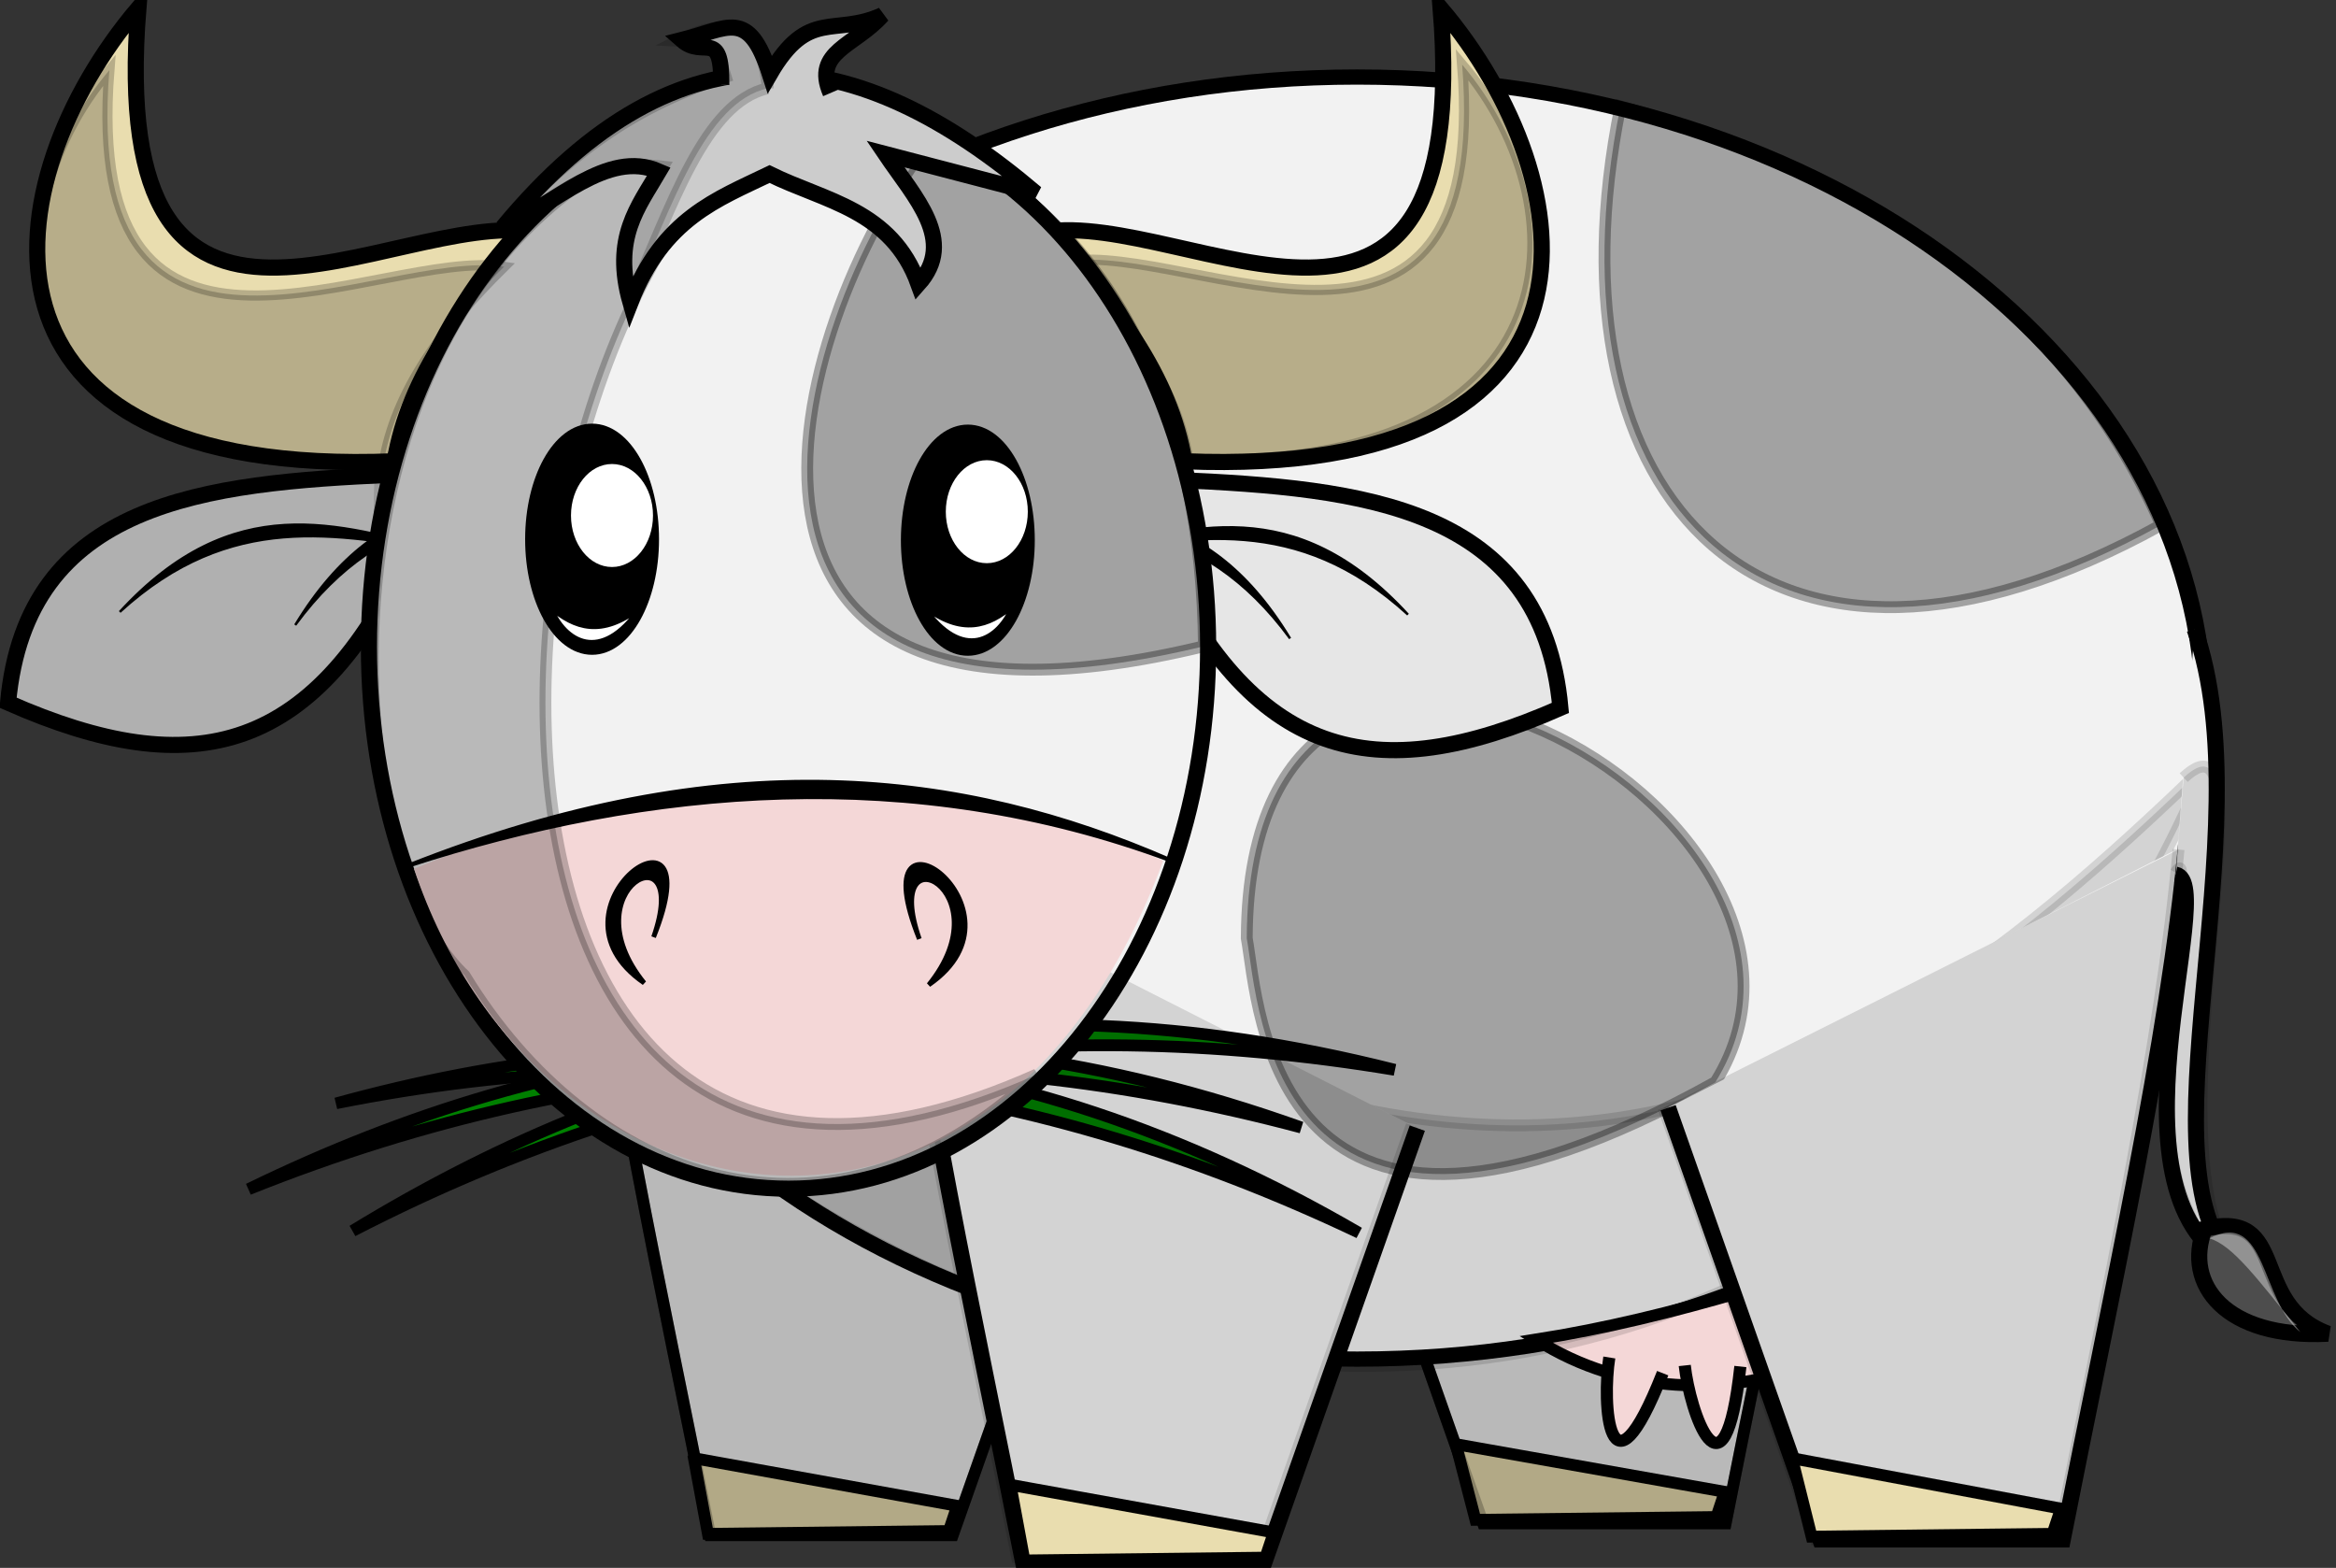 <?xml version="1.0" encoding="UTF-8" standalone="no"?>
<!-- Created with Inkscape (http://www.inkscape.org/) -->

<svg
   xmlns:dc="http://purl.org/dc/elements/1.1/"
   xmlns:cc="http://creativecommons.org/ns#"
   xmlns:rdf="http://www.w3.org/1999/02/22-rdf-syntax-ns#"
   xmlns:svg="http://www.w3.org/2000/svg"
   xmlns="http://www.w3.org/2000/svg"
   xmlns:sodipodi="http://sodipodi.sourceforge.net/DTD/sodipodi-0.dtd"
   xmlns:inkscape="http://www.inkscape.org/namespaces/inkscape"
   width="579.996"
   height="389.268"
   id="svg2160"
   sodipodi:version="0.32"
   inkscape:version="0.48.3.1 r9886"
   sodipodi:docname="vaca.svg"
   inkscape:output_extension="org.inkscape.output.svg.inkscape"
   sodipodi:modified="true"
   version="1.1">
  <rect width="100%" height="100%" fill="#333333" stroke="none"/>
  <defs
     id="defs2162" />
  <sodipodi:namedview
     id="base"
     pagecolor="#ffffff"
     bordercolor="#666666"
     borderopacity="1.0"
     inkscape:pageopacity="0.0"
     inkscape:pageshadow="2"
     inkscape:zoom="0.50833333"
     inkscape:cx="286.49063"
     inkscape:cy="45.817403"
     inkscape:current-layer="layer1"
     inkscape:document-units="px"
     inkscape:window-width="958"
     inkscape:window-height="690"
     inkscape:window-x="32"
     inkscape:window-y="48"
     showgrid="false"
     fit-margin-top="0"
     fit-margin-left="0"
     fit-margin-right="0"
     fit-margin-bottom="0"
     inkscape:window-maximized="0" />
  <g
     id="layer1"
     inkscape:label="Layer 1"
     inkscape:groupmode="layer"
     transform="translate(-15.502,-59.893)">
    <path
       style="fill:#e6e6e6;fill-rule:evenodd;stroke:#000000;stroke-width:4;stroke-linecap:butt;stroke-linejoin:miter;stroke-miterlimit:4;stroke-opacity:1;stroke-dasharray:none"
       d="m 112.993,177.753 c -46.523,2.056 -90.923,6.543 -95.491,56.603 46.137,20.344 76.694,13.184 100.884,-40.031 l -5.393,-16.571 z"
       id="path3151"
       sodipodi:nodetypes="cccc"
       inkscape:connector-curvature="0" />
    <path
       style="opacity:0.235;color:#000000;fill:#000000;fill-opacity:1;fill-rule:evenodd;stroke:#000000;stroke-width:2.935px;stroke-linecap:butt;stroke-linejoin:miter;stroke-miterlimit:4;stroke-opacity:1;stroke-dasharray:none;stroke-dashoffset:0;marker:none;visibility:visible;display:inline;overflow:visible;enable-background:accumulate"
       d="m 112.993,177.753 c -46.523,2.056 -90.923,6.543 -95.491,56.603 46.137,20.344 76.694,13.184 100.884,-40.031 l -5.393,-16.571 z"
       id="path5187"
       sodipodi:nodetypes="cccc"
       inkscape:connector-curvature="0" />
    <path
       style="color:#000000;fill:#f2f2f2;fill-opacity:1;fill-rule:evenodd;stroke:#000000;stroke-width:2.935px;stroke-linecap:butt;stroke-linejoin:miter;stroke-miterlimit:4;stroke-opacity:1;stroke-dasharray:none;stroke-dashoffset:0;marker:none;visibility:visible;display:inline;overflow:visible;enable-background:accumulate"
       d="m 161.206,268.527 c 4.239,47.556 18.747,112.226 30.623,172.509 l 60.225,0 37.768,-107.18"
       id="path3187"
       sodipodi:nodetypes="cccc"
       inkscape:connector-curvature="0" />
    <path
       style="color:#000000;fill:#e9ddaf;fill-opacity:1;fill-rule:evenodd;stroke:#000000;stroke-width:2.935px;stroke-linecap:butt;stroke-linejoin:miter;stroke-miterlimit:4;stroke-opacity:1;stroke-dasharray:none;stroke-dashoffset:0;marker:none;visibility:visible;display:inline;overflow:visible;enable-background:accumulate"
       d="m 187.789,421.925 65.378,11.824 -2.087,6.26 -59.814,0.696 -3.478,-18.779 z"
       id="path4198"
       inkscape:connector-curvature="0" />
    <path
       style="color:#000000;fill:#f2f2f2;fill-opacity:1;fill-rule:evenodd;stroke:#000000;stroke-width:2.935px;stroke-linecap:butt;stroke-linejoin:miter;stroke-miterlimit:4;stroke-opacity:1;stroke-dasharray:none;stroke-dashoffset:0;marker:none;visibility:visible;display:inline;overflow:visible;enable-background:accumulate"
       d="m 474.58,265.589 c -4.239,47.556 -18.747,112.226 -30.623,172.509 l -60.224,0 -37.769,-107.18"
       id="path3182"
       sodipodi:nodetypes="cccc"
       inkscape:connector-curvature="0" />
    <path
       style="color:#000000;fill:#e9ddaf;fill-opacity:1;fill-rule:evenodd;stroke:#000000;stroke-width:2.935px;stroke-linecap:butt;stroke-linejoin:miter;stroke-miterlimit:4;stroke-opacity:1;stroke-dasharray:none;stroke-dashoffset:0;marker:none;visibility:visible;display:inline;overflow:visible;enable-background:accumulate"
       d="m 376.969,418.447 66.769,11.824 -2.087,6.26 -59.814,0.696 -4.869,-18.779 z"
       id="path4202"
       sodipodi:nodetypes="ccccc"
       inkscape:connector-curvature="0" />
    <path
       style="opacity:0.235;color:#000000;fill:#000000;fill-opacity:1;fill-rule:evenodd;stroke:#000000;stroke-width:2.935px;stroke-linecap:butt;stroke-linejoin:miter;stroke-miterlimit:4;stroke-opacity:1;stroke-dasharray:none;stroke-dashoffset:0;marker:none;visibility:visible;display:inline;overflow:visible;enable-background:accumulate"
       d="m 474.58,265.589 c -4.239,47.556 -18.747,112.226 -30.623,172.509 l -60.224,0 -37.769,-107.18"
       id="path4184"
       sodipodi:nodetypes="cccc"
       inkscape:connector-curvature="0" />
    <path
       sodipodi:type="arc"
       style="color:#000000;fill:#f2f2f2;fill-opacity:1;fill-rule:evenodd;stroke:#000000;stroke-width:1.436;stroke-linecap:butt;stroke-linejoin:miter;stroke-miterlimit:4;stroke-opacity:1;stroke-dasharray:none;stroke-dashoffset:0;marker:none;visibility:visible;display:inline;overflow:visible;enable-background:accumulate"
       id="path3178"
       sodipodi:cx="229.67213"
       sodipodi:cy="235.57378"
       sodipodi:rx="71.311478"
       sodipodi:ry="60.491802"
       d="m 300.984,235.574 c 0,33.409 -31.927,60.492 -71.311,60.492 -39.384,0 -71.311,-27.083 -71.311,-60.492 0,-33.409 31.927,-60.492 71.311,-60.492 39.384,0 71.311,27.083 71.311,60.492 z"
       transform="matrix(2.95,0,0,2.631,-325.099,-381.625)" />
    <path
       style="color:#000000;fill:#f4d7d7;fill-opacity:1;fill-rule:evenodd;stroke:#000000;stroke-width:2.935px;stroke-linecap:butt;stroke-linejoin:miter;stroke-miterlimit:4;stroke-opacity:1;stroke-dasharray:none;stroke-dashoffset:0;marker:none;visibility:visible;display:inline;overflow:visible;enable-background:accumulate"
       d="m 396.885,392.459 c 44.281,28.167 102.338,-1.48 102.295,-28.525 -34.098,11.776 -68.197,23.183 -102.295,28.525 z"
       id="path4204"
       sodipodi:nodetypes="ccc"
       inkscape:connector-curvature="0" />
    <path
       style="opacity:0.13;color:#000000;fill:#000000;fill-opacity:1;fill-rule:evenodd;stroke:#000000;stroke-width:2.935px;stroke-linecap:butt;stroke-linejoin:miter;stroke-miterlimit:4;stroke-opacity:1;stroke-dasharray:none;stroke-dashoffset:0;marker:none;visibility:visible;display:inline;overflow:visible;enable-background:accumulate"
       d="m 563.386,249.681 c -99.312,96.216 -209.46,167.927 -453.218,-75.574 -13.973,204.146 338.044,346.69 453.218,75.574 z"
       id="path3207"
       sodipodi:nodetypes="ccc"
       inkscape:connector-curvature="0" />
    <path
       style="opacity:0.235;color:#000000;fill:#000000;fill-opacity:1;fill-rule:evenodd;stroke:#000000;stroke-width:2.935px;stroke-linecap:butt;stroke-linejoin:miter;stroke-miterlimit:4;stroke-opacity:1;stroke-dasharray:none;stroke-dashoffset:0;marker:none;visibility:visible;display:inline;overflow:visible;enable-background:accumulate"
       d="m 161.206,268.527 c 4.239,47.556 18.747,112.226 30.623,172.509 l 60.225,0 37.768,-107.18"
       id="path4182"
       sodipodi:nodetypes="cccc"
       inkscape:connector-curvature="0" />
    <path
       style="color:#000000;fill:#f2f2f2;fill-opacity:1;fill-rule:evenodd;stroke:#000000;stroke-width:4;stroke-linecap:butt;stroke-linejoin:miter;stroke-miterlimit:4;stroke-opacity:1;stroke-dasharray:none;stroke-dashoffset:0;marker:none;visibility:visible;display:inline;overflow:visible;enable-background:accumulate"
       d="m 238.784,274.652 c 4.24,47.556 18.748,112.226 30.623,172.509 l 60.225,0 37.768,-107.18"
       id="path3185"
       sodipodi:nodetypes="cccc"
       inkscape:connector-curvature="0" />
    <path
       style="fill:#008000;fill-rule:evenodd;stroke:#000000;stroke-width:2.87px;stroke-linecap:butt;stroke-linejoin:miter;stroke-opacity:1"
       d="M 98.94,333.828 C 180.636,311.318 264.635,314.627 352.921,365.967 273.219,328.03 188.82,315.886 98.94,333.828 z"
       id="path3168"
       sodipodi:nodetypes="ccc"
       inkscape:connector-curvature="0" />
    <path
       style="fill:#008000;fill-rule:evenodd;stroke:#000000;stroke-width:2.935px;stroke-linecap:butt;stroke-linejoin:miter;stroke-opacity:1"
       d="m 103.056,365.482 c 73.969,-45.153 157.48,-65.575 258.741,-39.984 -89.045,-14.833 -175.439,-2.985 -258.741,39.984 z"
       id="path3166"
       sodipodi:nodetypes="ccc"
       inkscape:connector-curvature="0" />
    <path
       style="fill:#008000;fill-rule:evenodd;stroke:#000000;stroke-width:2.935px;stroke-linecap:butt;stroke-linejoin:miter;stroke-opacity:1"
       d="M 77.218,355.136 C 155.128,317.185 240.196,304.758 338.581,339.816 251.34,316.623 164.212,320.243 77.218,355.136 z"
       id="path3164"
       sodipodi:nodetypes="ccc"
       inkscape:connector-curvature="0" />
    <path
       style="fill:#000000;fill-rule:evenodd;stroke:#000000;stroke-width:0.587;stroke-linecap:butt;stroke-linejoin:miter;stroke-miterlimit:4;stroke-opacity:1;stroke-dasharray:none"
       d="M 125.423,196.66 C 99.358,189.994 73.415,181.171 45.238,211.82 72.954,186.487 99.129,192.788 125.423,196.66 z"
       id="path3206"
       sodipodi:nodetypes="ccc"
       inkscape:connector-curvature="0" />
    <path
       style="opacity:0.33;color:#000000;fill:#000000;fill-opacity:1;fill-rule:evenodd;stroke:#000000;stroke-width:2.935px;stroke-linecap:butt;stroke-linejoin:miter;stroke-miterlimit:4;stroke-opacity:1;stroke-dasharray:none;stroke-dashoffset:0;marker:none;visibility:visible;display:inline;overflow:visible;enable-background:accumulate"
       d="m 325.053,292.821 c 3.053,16.929 5.722,97.213 116.367,35.727 C 483.005,262 325.491,174.731 325.053,292.821 z"
       id="path3199"
       sodipodi:nodetypes="ccc"
       inkscape:connector-curvature="0" />
    <path
       style="fill:#e6e6e6;fill-rule:evenodd;stroke:#000000;stroke-width:4;stroke-linecap:butt;stroke-linejoin:miter;stroke-miterlimit:4;stroke-opacity:1;stroke-dasharray:none"
       d="m 307.44,179.045 c 46.523,2.057 90.923,6.542 95.49,56.603 -46.136,20.343 -76.694,13.184 -100.883,-40.031 l 5.393,-16.572 z"
       id="path3145"
       sodipodi:nodetypes="cccc"
       inkscape:connector-curvature="0" />
    <path
       style="fill:#e9ddaf;fill-rule:evenodd;stroke:#000000;stroke-width:4;stroke-linecap:butt;stroke-linejoin:miter;stroke-miterlimit:4;stroke-opacity:1;stroke-dasharray:none"
       d="M 113.488,174.414 C 3.396,178.793 13.268,105.034 49.86,61.893 41.636,165.194 112.447,111.87 148.316,117.484 c -17.737,17.445 -31.321,35.928 -34.828,56.93 z"
       id="path3147"
       sodipodi:nodetypes="cccc"
       inkscape:connector-curvature="0" />
    <path
       style="fill:#e9ddaf;fill-rule:evenodd;stroke:#000000;stroke-width:4;stroke-linecap:butt;stroke-linejoin:miter;stroke-miterlimit:4;stroke-opacity:1;stroke-dasharray:none"
       d="m 309.562,174.414 c 110.092,4.379 100.22,-69.38 63.628,-112.521 8.224,103.301 -62.587,49.977 -98.456,55.591 17.736,17.445 31.32,35.928 34.828,56.93 z"
       id="path3149"
       sodipodi:nodetypes="cccc"
       inkscape:connector-curvature="0" />
    <path
       style="opacity:0.215;fill:#000000;fill-rule:evenodd;stroke:#000000;stroke-width:2.527px;stroke-linecap:butt;stroke-linejoin:miter;stroke-opacity:1"
       d="m 310.502,173.737 c 94.766,3.77 99.529,-60.669 68.031,-97.804 7.079,88.919 -67.135,43.967 -98.011,48.799 15.268,15.016 26.961,30.926 29.979,49.005 z"
       id="path3162"
       sodipodi:nodetypes="cccc"
       inkscape:connector-curvature="0" />
    <path
       style="fill:#000000;fill-rule:evenodd;stroke:#000000;stroke-width:0.587;stroke-linecap:butt;stroke-linejoin:miter;stroke-miterlimit:4;stroke-opacity:1;stroke-dasharray:none"
       d="m 284.897,197.316 c 26.065,-6.666 52.008,-15.489 80.185,15.16 -27.716,-25.332 -53.891,-19.031 -80.185,-15.16 z"
       id="path3208"
       sodipodi:nodetypes="ccc"
       inkscape:connector-curvature="0" />
    <path
       style="fill:#000000;fill-rule:evenodd;stroke:#000000;stroke-width:0.587;stroke-linecap:butt;stroke-linejoin:miter;stroke-miterlimit:4;stroke-opacity:1;stroke-dasharray:none"
       d="m 164.452,184.452 c -26.867,-1.416 -54.037,-4.971 -75.644,30.615 22.2,-30.282 49.103,-29.245 75.644,-30.615 z"
       id="path3174"
       sodipodi:nodetypes="ccc"
       inkscape:connector-curvature="0" />
    <path
       style="fill:#000000;fill-rule:evenodd;stroke:#000000;stroke-width:0.587;stroke-linecap:butt;stroke-linejoin:miter;stroke-miterlimit:4;stroke-opacity:1;stroke-dasharray:none"
       d="m 260.165,187.79 c 26.867,-1.416 54.038,-4.971 75.645,30.616 -22.2,-30.283 -49.103,-29.246 -75.645,-30.616 z"
       id="path3176"
       sodipodi:nodetypes="ccc"
       inkscape:connector-curvature="0" />
    <path
       sodipodi:type="arc"
       style="color:#000000;fill:#f2f2f2;fill-opacity:1;fill-rule:evenodd;stroke:#000000;stroke-width:1.363;stroke-linecap:butt;stroke-linejoin:miter;stroke-miterlimit:4;stroke-opacity:1;stroke-dasharray:none;stroke-dashoffset:0;marker:none;visibility:visible;display:inline;overflow:visible;enable-background:accumulate"
       id="path2168"
       sodipodi:cx="165.21986"
       sodipodi:cy="213.4539"
       sodipodi:rx="35.496456"
       sodipodi:ry="45.822697"
       d="m 200.716,213.454 c 0,25.307 -15.892,45.823 -35.496,45.823 -19.604,0 -35.496,-20.516 -35.496,-45.823 0,-25.307 15.892,-45.823 35.496,-45.823 19.604,0 35.496,20.516 35.496,45.823 z"
       transform="matrix(2.935,0,0,2.935,-273.638,-405.963)" />
    <path
       style="opacity:0.13;color:#000000;fill:#000000;fill-opacity:1;fill-rule:evenodd;stroke:#000000;stroke-width:2.935px;stroke-linecap:butt;stroke-linejoin:miter;stroke-miterlimit:4;stroke-opacity:1;stroke-dasharray:none;stroke-dashoffset:0;marker:none;visibility:visible;display:inline;overflow:visible;enable-background:accumulate"
       d="m 237.393,273.957 c 4.24,47.556 18.748,112.226 30.623,172.509 l 60.225,0 37.768,-107.18"
       id="path4180"
       sodipodi:nodetypes="cccc"
       inkscape:connector-curvature="0" />
    <path
       style="fill:#f4d7d7;fill-rule:evenodd;stroke:none"
       d="m 118.279,275.596 c 30.629,91.589 143.983,111.877 186.041,-2.035 -71.634,-31.44 -128.62,-21.597 -186.041,2.035 z"
       id="path3141"
       sodipodi:nodetypes="ccc"
       inkscape:connector-curvature="0" />
    <path
       style="opacity:0.33;fill:#000000;fill-rule:evenodd;stroke:#000000;stroke-width:2.935px;stroke-linecap:butt;stroke-linejoin:miter;stroke-opacity:1"
       d="M 246.437,94.759 C 209.988,142.35 181.187,252.612 314.419,220.34 313.974,165.757 294.167,115.283 246.437,94.759 z"
       id="path3157"
       sodipodi:nodetypes="ccc"
       inkscape:connector-curvature="0" />
    <path
       sodipodi:type="arc"
       style="color:#000000;fill:#000000;fill-opacity:1;fill-rule:evenodd;stroke:#000000;stroke-width:1px;stroke-linecap:butt;stroke-linejoin:miter;stroke-miterlimit:4;stroke-opacity:1;stroke-dasharray:none;stroke-dashoffset:0;marker:none;visibility:visible;display:inline;overflow:visible;enable-background:accumulate"
       id="path3155"
       sodipodi:cx="148.60106"
       sodipodi:cy="204.33777"
       sodipodi:rx="5.1631207"
       sodipodi:ry="9.277482"
       d="m 153.764,204.338 c 0,5.124 -2.312,9.277 -5.163,9.277 -2.852,0 -5.163,-4.154 -5.163,-9.277 0,-5.124 2.312,-9.277 5.163,-9.277 2.852,0 5.163,4.154 5.163,9.277 z"
       transform="matrix(2.935,0,0,2.935,-180.34,-405.727)" />
    <path
       style="opacity:0.235;fill:#000000;fill-rule:evenodd;stroke:#000000;stroke-width:2.935px;stroke-linecap:butt;stroke-linejoin:miter;stroke-opacity:1"
       d="M 212.273,86.079 C 129.387,137.302 113.459,398.092 272.894,326.667 220.919,375.375 162.039,353.282 130.814,302.04 94.359,267.991 88.997,99.992 212.273,86.079 z"
       id="path3165"
       sodipodi:nodetypes="cccc"
       inkscape:connector-curvature="0" />
    <path
       sodipodi:type="arc"
       style="color:#000000;fill:#000000;fill-opacity:1;fill-rule:evenodd;stroke:#000000;stroke-width:1px;stroke-linecap:butt;stroke-linejoin:miter;stroke-miterlimit:4;stroke-opacity:1;stroke-dasharray:none;stroke-dashoffset:0;marker:none;visibility:visible;display:inline;overflow:visible;enable-background:accumulate"
       id="path3153"
       sodipodi:cx="148.60106"
       sodipodi:cy="204.33777"
       sodipodi:rx="5.1631207"
       sodipodi:ry="9.277482"
       d="m 153.764,204.338 c 0,5.124 -2.312,9.277 -5.163,9.277 -2.852,0 -5.163,-4.154 -5.163,-9.277 0,-5.124 2.312,-9.277 5.163,-9.277 2.852,0 5.163,4.154 5.163,9.277 z"
       transform="matrix(2.935,0,0,2.935,-273.638,-405.963)" />
    <path
       style="fill:#cccccc;fill-rule:evenodd;stroke:#000000;stroke-width:4;stroke-linecap:butt;stroke-linejoin:miter;stroke-miterlimit:4;stroke-opacity:1;stroke-dasharray:none"
       d="m 140.341,116.333 c 12.919,-5.571 25.838,-19.525 38.757,-13.879 -5.117,8.779 -11.654,16.493 -7.067,32.549 8.094,-20.896 21.575,-25.634 34.545,-31.902 13.71,6.784 30.271,8.817 36.959,27.306 9.611,-10.759 -0.938,-21.519 -8.206,-32.278 l 37.385,9.761 C 228.69,70.454 184.592,62.946 140.341,116.333 z"
       id="path3184"
       sodipodi:nodetypes="cccccccc"
       inkscape:connector-curvature="0" />
    <path
       style="color:#000000;fill:#cccccc;fill-opacity:1;fill-rule:evenodd;stroke:#000000;stroke-width:4;stroke-linecap:butt;stroke-linejoin:miter;stroke-miterlimit:4;stroke-opacity:1;stroke-dasharray:none;stroke-dashoffset:0;marker:none;visibility:visible;display:inline;overflow:visible;enable-background:accumulate"
       d="m 194.588,80.971 c 0.139,-14.288 -4.37,-6.381 -9.779,-11.156 11.445,-2.849 16.553,-8.043 21.835,8.477 9.607,-16.528 15.939,-9.184 27.92,-14.63 -6.838,7.696 -17.287,9.021 -12.851,19.318"
       id="path3186"
       sodipodi:nodetypes="ccccc"
       inkscape:connector-curvature="0" />
    <path
       sodipodi:type="arc"
       style="color:#000000;fill:#ffffff;fill-opacity:1;fill-rule:evenodd;stroke:none;stroke-width:0.2;marker:none;visibility:visible;display:inline;overflow:visible;enable-background:accumulate"
       id="path3210"
       sodipodi:cx="149.81117"
       sodipodi:cy="152.38387"
       sodipodi:rx="3.3076241"
       sodipodi:ry="3.4689717"
       d="m 153.119,152.384 c 0,1.916 -1.481,3.469 -3.308,3.469 -1.827,0 -3.308,-1.553 -3.308,-3.469 0,-1.916 1.481,-3.469 3.308,-3.469 1.827,0 3.308,1.553 3.308,3.469 z"
       transform="matrix(3.078,0,0,3.686,-293.668,-373.807)" />
    <path
       sodipodi:type="arc"
       style="color:#000000;fill:#ffffff;fill-opacity:1;fill-rule:evenodd;stroke:none;stroke-width:0.2;marker:none;visibility:visible;display:inline;overflow:visible;enable-background:accumulate"
       id="path3212"
       sodipodi:cx="149.81117"
       sodipodi:cy="152.38387"
       sodipodi:rx="3.3076241"
       sodipodi:ry="3.4689717"
       d="m 153.119,152.384 c 0,1.916 -1.481,3.469 -3.308,3.469 -1.827,0 -3.308,-1.553 -3.308,-3.469 0,-1.916 1.481,-3.469 3.308,-3.469 1.827,0 3.308,1.553 3.308,3.469 z"
       transform="matrix(3.078,0,0,3.686,-200.606,-374.755)" />
    <path
       style="fill:#ffffff;fill-rule:evenodd;stroke:#000000;stroke-width:1.174;stroke-linecap:butt;stroke-linejoin:miter;stroke-miterlimit:4;stroke-opacity:1;stroke-dasharray:none"
       d="m 152.225,210.758 c 3.357,8.294 12.351,14.286 22.259,0 -9.673,7.513 -16.342,5.008 -22.259,0 z"
       id="path3214"
       sodipodi:nodetypes="ccc"
       inkscape:connector-curvature="0" />
    <path
       style="fill:#ffffff;fill-rule:evenodd;stroke:#000000;stroke-width:1.174;stroke-linecap:butt;stroke-linejoin:miter;stroke-miterlimit:4;stroke-opacity:1;stroke-dasharray:none"
       d="m 266.944,210.342 c -3.357,8.293 -12.351,14.285 -22.259,0 9.673,7.513 16.341,5.008 22.259,0 z"
       id="path3216"
       sodipodi:nodetypes="ccc"
       inkscape:connector-curvature="0" />
    <path
       style="fill:#000000;fill-rule:evenodd;stroke:#000000;stroke-width:1.174;stroke-linecap:butt;stroke-linejoin:miter;stroke-miterlimit:4;stroke-opacity:1;stroke-dasharray:none"
       d="m 246.103,304.396 c 27.468,-18.863 -17.926,-50.171 -2.344,-11.386 -9.593,-27.661 21.344,-12.054 2.344,11.386 z"
       id="path2185"
       sodipodi:nodetypes="ccc"
       inkscape:connector-curvature="0" />
    <path
       style="fill:#000000;fill-rule:evenodd;stroke:#000000;stroke-width:1.174;stroke-linecap:butt;stroke-linejoin:miter;stroke-miterlimit:4;stroke-opacity:1;stroke-dasharray:none"
       d="m 175.439,303.938 c -27.468,-18.864 17.926,-50.172 2.344,-11.387 9.592,-27.662 -21.344,-12.054 -2.344,11.387 z"
       id="path3158"
       sodipodi:nodetypes="ccc"
       inkscape:connector-curvature="0" />
    <path
       style="opacity:0.215;fill:#000000;fill-rule:evenodd;stroke:#000000;stroke-width:2.527px;stroke-linecap:butt;stroke-linejoin:miter;stroke-opacity:1"
       d="M 110.682,175.12 C 15.917,178.89 11.153,114.451 42.651,77.316 35.572,166.235 109.786,121.283 140.662,126.115 125.394,141.131 113.701,157.042 110.682,175.12 z"
       id="path3160"
       sodipodi:nodetypes="cccc"
       inkscape:connector-curvature="0" />
    <path
       style="opacity:0.185;fill:#000000;fill-rule:evenodd;stroke:#000000;stroke-width:2.935px;stroke-linecap:butt;stroke-linejoin:miter;stroke-opacity:1"
       d="m 206.117,81.817 c -15.722,3.508 -23.872,29.735 -33.626,51.149 -2.102,-5.95 -6.135,-9.967 7.578,-31.731 -18.965,-2.287 -26.651,8.584 -38.835,14.208 13.412,-14.527 28.578,-28.177 54.464,-36.467 -1.294,-4.136 -1.98,-8.533 -11.84,-8.998 13.902,-7.074 20.984,-2.553 22.259,11.84 z"
       id="path3172"
       sodipodi:nodetypes="ccccccc"
       inkscape:connector-curvature="0" />
    <path
       style="color:#000000;fill:#f2f2f2;fill-opacity:1;fill-rule:evenodd;stroke:#000000;stroke-width:4;stroke-linecap:butt;stroke-linejoin:miter;stroke-miterlimit:4;stroke-opacity:1;stroke-dasharray:none;stroke-dashoffset:0;marker:none;visibility:visible;display:inline;overflow:visible;enable-background:accumulate"
       d="m 558.282,269.584 c -4.239,47.556 -18.747,112.226 -30.623,172.509 l -60.225,0 -37.768,-107.181"
       id="path3180"
       sodipodi:nodetypes="cccc"
       inkscape:connector-curvature="0" />
    <path
       style="opacity:0.33;color:#000000;fill:#000000;fill-opacity:1;fill-rule:evenodd;stroke:#000000;stroke-width:2.935px;stroke-linecap:butt;stroke-linejoin:miter;stroke-miterlimit:4;stroke-opacity:1;stroke-dasharray:none;stroke-dashoffset:0;marker:none;visibility:visible;display:inline;overflow:visible;enable-background:accumulate"
       d="M 417.834,86.295 C 485.977,105.346 530.136,140.387 552.086,190.233 453.993,244.466 398.001,184.038 417.834,86.295 z"
       id="path3193"
       sodipodi:nodetypes="ccc"
       inkscape:connector-curvature="0" />
    <path
       style="color:#000000;fill:#f2f2f2;fill-opacity:1;fill-rule:evenodd;stroke:#000000;stroke-width:4;stroke-linecap:butt;stroke-linejoin:miter;stroke-miterlimit:4;stroke-opacity:1;stroke-dasharray:none;stroke-dashoffset:0;marker:none;visibility:visible;display:inline;overflow:visible;enable-background:accumulate"
       d="m 560.387,216.061 c 17.743,50.343 -15.513,135.985 11.188,158.433 -36.338,-15.73 -4.703,-95.335 -15.879,-97.442"
       id="path3195"
       sodipodi:nodetypes="ccc"
       inkscape:connector-curvature="0" />
    <path
       style="opacity:0.13;color:#000000;fill:#000000;fill-opacity:1;fill-rule:evenodd;stroke:#000000;stroke-width:2.935px;stroke-linecap:butt;stroke-linejoin:miter;stroke-miterlimit:4;stroke-opacity:1;stroke-dasharray:none;stroke-dashoffset:0;marker:none;visibility:visible;display:inline;overflow:visible;enable-background:accumulate"
       d="m 556.399,270.814 c -4.239,47.556 -18.01,110.996 -29.885,171.279 l -60.225,0 -37.768,-107.181"
       id="path3209"
       sodipodi:nodetypes="cccc"
       inkscape:connector-curvature="0" />
    <path
       style="opacity:0.13;color:#000000;fill:#000000;fill-opacity:1;fill-rule:evenodd;stroke:#000000;stroke-width:2.935px;stroke-linecap:butt;stroke-linejoin:miter;stroke-miterlimit:4;stroke-opacity:1;stroke-dasharray:none;stroke-dashoffset:0;marker:none;visibility:visible;display:inline;overflow:visible;enable-background:accumulate"
       d="m 557.682,252.946 c 24.137,-22.444 -11.825,100.084 14.876,122.531 -36.074,-15.73 -9.505,-111.319 -16.862,-98.917"
       id="path4186"
       sodipodi:nodetypes="ccc"
       inkscape:connector-curvature="0" />
    <path
       style="color:#000000;fill:#e9ddaf;fill-opacity:1;fill-rule:evenodd;stroke:#000000;stroke-width:2.935px;stroke-linecap:butt;stroke-linejoin:miter;stroke-miterlimit:4;stroke-opacity:1;stroke-dasharray:none;stroke-dashoffset:0;marker:none;visibility:visible;display:inline;overflow:visible;enable-background:accumulate"
       d="m 266.382,428.532 65.378,11.824 -2.087,6.26 -59.814,0.696 -3.478,-18.779 z"
       id="path4196"
       inkscape:connector-curvature="0" />
    <path
       style="color:#000000;fill:#e9ddaf;fill-opacity:1;fill-rule:evenodd;stroke:#000000;stroke-width:2.935px;stroke-linecap:butt;stroke-linejoin:miter;stroke-miterlimit:4;stroke-opacity:1;stroke-dasharray:none;stroke-dashoffset:0;marker:none;visibility:visible;display:inline;overflow:visible;enable-background:accumulate"
       d="m 460.431,421.925 66.769,12.519 -2.087,6.26 -59.814,0.696 -4.869,-19.474 z"
       id="path4200"
       sodipodi:nodetypes="ccccc"
       inkscape:connector-curvature="0" />
    <path
       style="color:#000000;fill:#f4d7d7;fill-opacity:1;fill-rule:evenodd;stroke:#000000;stroke-width:3.008px;stroke-linecap:butt;stroke-linejoin:miter;stroke-miterlimit:4;stroke-opacity:1;stroke-dasharray:none;stroke-dashoffset:0;marker:none;visibility:visible;display:inline;overflow:visible;enable-background:accumulate"
       d="m 415.072,396.922 c -1.792,11.128 -0.306,38.18 13.252,3.892"
       id="path4206"
       sodipodi:nodetypes="cc"
       inkscape:connector-curvature="0" />
    <path
       style="color:#000000;fill:#f4d7d7;fill-opacity:1;fill-rule:evenodd;stroke:#000000;stroke-width:3.008px;stroke-linecap:butt;stroke-linejoin:miter;stroke-miterlimit:4;stroke-opacity:1;stroke-dasharray:none;stroke-dashoffset:0;marker:none;visibility:visible;display:inline;overflow:visible;enable-background:accumulate"
       d="m 433.801,398.906 c 1.206,11.206 9.773,36.909 13.81,0.259"
       id="path4208"
       sodipodi:nodetypes="cc"
       inkscape:connector-curvature="0" />
    <path
       style="fill:#000000;fill-rule:evenodd;stroke:#000000;stroke-width:1px;stroke-linecap:butt;stroke-linejoin:miter;stroke-opacity:1"
       d="m 116.847,274.823 c 59.828,-19.447 125.188,-25.231 189.18,-1.391 C 254.527,250.987 195.326,243.744 116.847,274.823 z"
       id="path3188"
       sodipodi:nodetypes="ccc"
       inkscape:connector-curvature="0" />
    <path
       style="fill:#4d4d4d;fill-rule:evenodd;stroke:#000000;stroke-width:4;stroke-linecap:butt;stroke-linejoin:miter;stroke-miterlimit:4;stroke-opacity:1;stroke-dasharray:none"
       d="m 562.875,364.989 c 21.229,-5.055 10.821,18.745 30.623,26.03 -25.363,1.312 -35.944,-12.274 -30.623,-26.03 z"
       id="path3197"
       sodipodi:nodetypes="ccc"
       inkscape:connector-curvature="0" />
    <path
       style="opacity:0.39;fill:#ffffff;fill-rule:evenodd;stroke:none"
       d="m 564.063,367.327 c 14.247,-7.336 12.73,15.667 22.604,23.3 -10.95,-13.578 -16.738,-21.451 -22.604,-23.3 z"
       id="path3215"
       sodipodi:nodetypes="ccc"
       inkscape:connector-curvature="0" />
  </g>
</svg>
